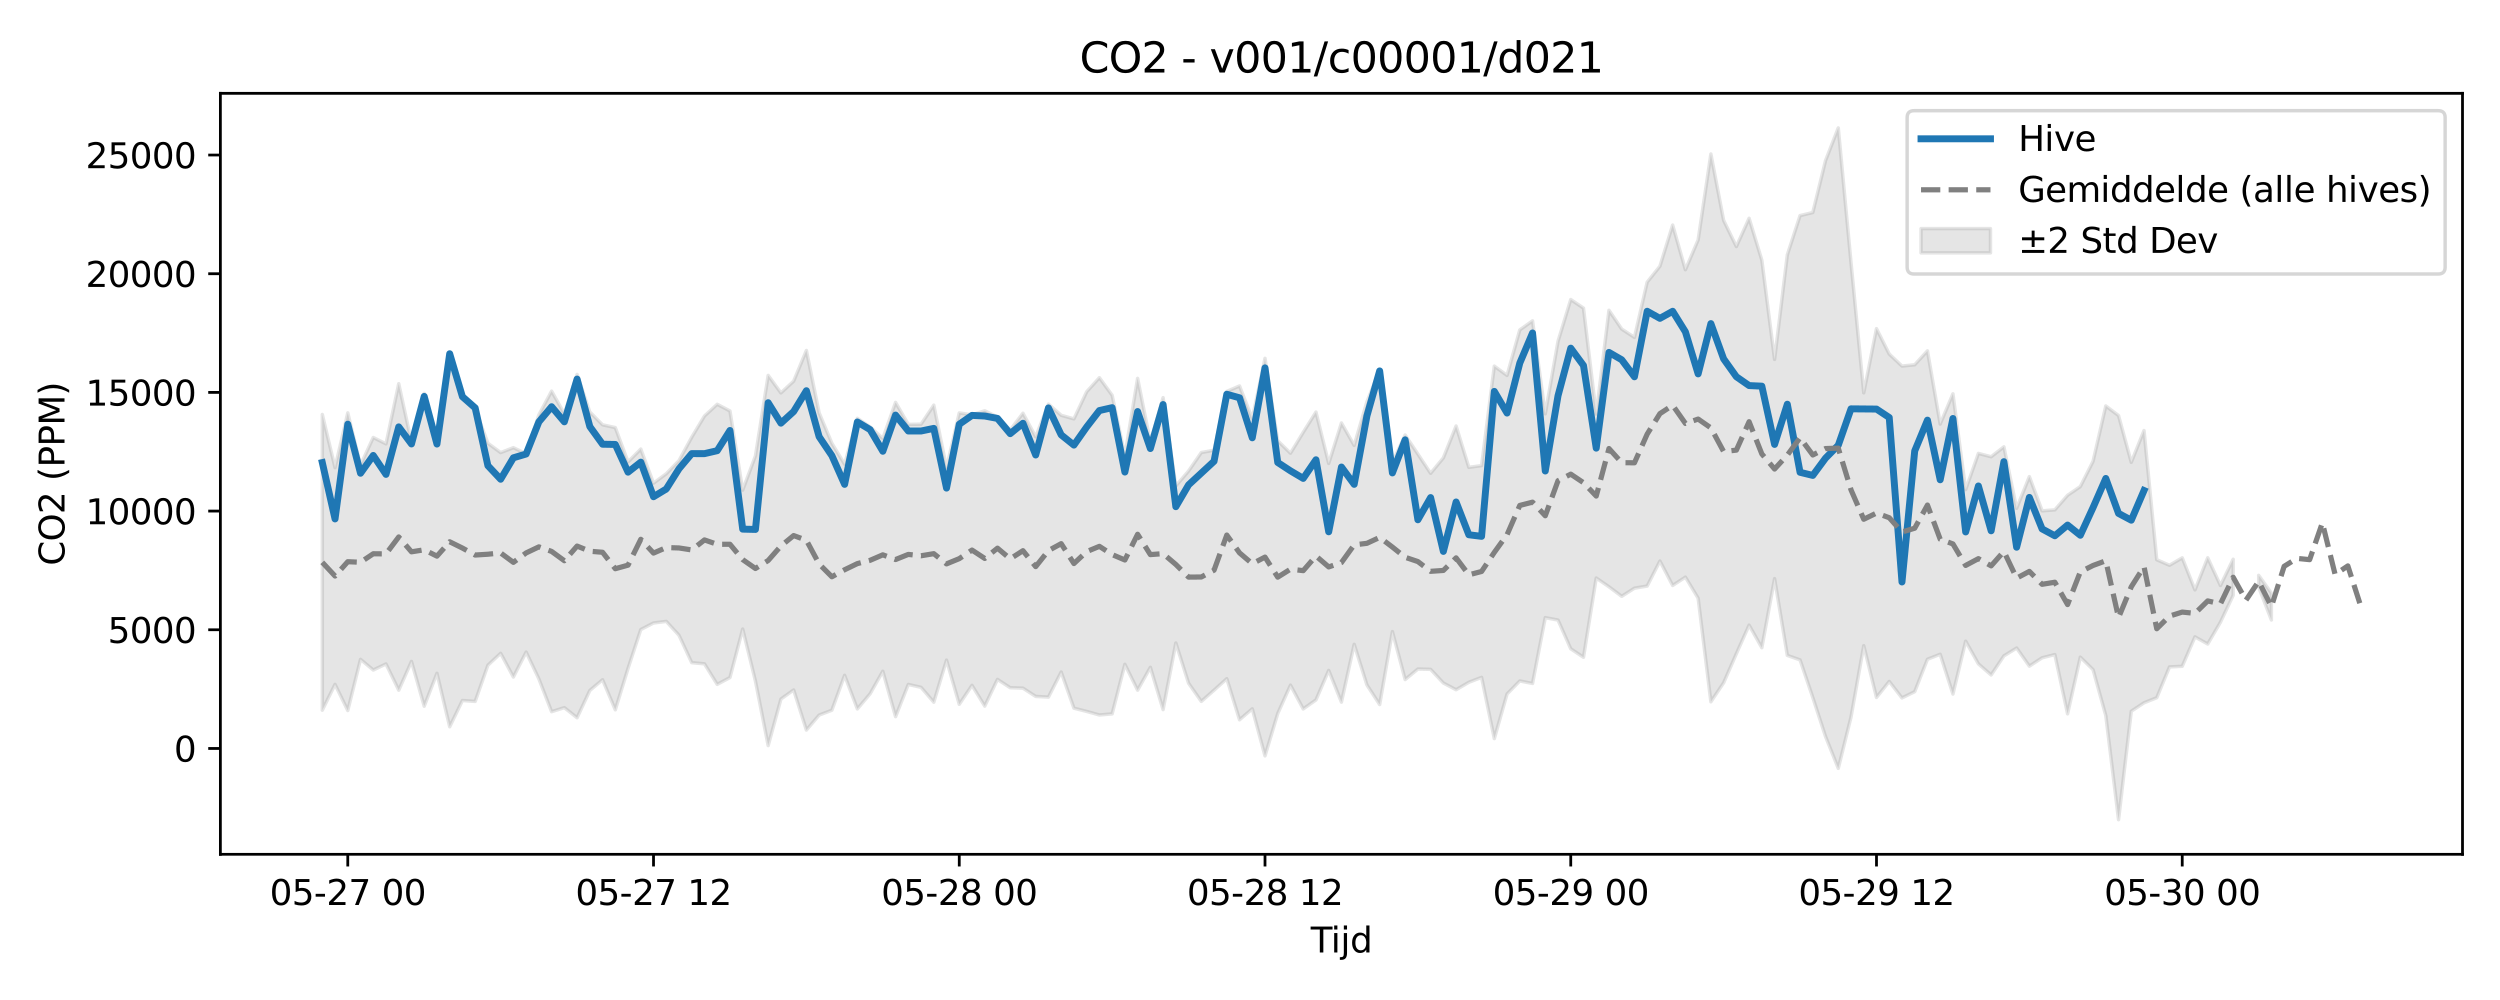 <?xml version="1.0" encoding="utf-8" standalone="no"?>
<!DOCTYPE svg PUBLIC "-//W3C//DTD SVG 1.1//EN"
  "http://www.w3.org/Graphics/SVG/1.1/DTD/svg11.dtd">
<svg xmlns:xlink="http://www.w3.org/1999/xlink" width="720pt" height="288pt" viewBox="0 0 720 288" xmlns="http://www.w3.org/2000/svg" version="1.1">
 <defs>
  <style type="text/css">*{stroke-linejoin: round; stroke-linecap: butt}</style>
 </defs>
 <g id="figure_1">
  <g id="patch_1">
   <path d="M 0 288 
L 720 288 
L 720 0 
L 0 0 
z
" style="fill: #ffffff"/>
  </g>
  <g id="axes_1">
   <g id="patch_2">
    <path d="M 63.47 246.04 
L 709.2 246.04 
L 709.2 26.88 
L 63.47 26.88 
z
" style="fill: #ffffff"/>
   </g>
   <g id="FillBetweenPolyCollection_1">
    <path d="M 92.821 119.369 
L 92.821 204.536 
L 96.49 197.105 
L 100.159 204.637 
L 103.828 189.887 
L 107.497 192.97 
L 111.166 191.214 
L 114.835 198.779 
L 118.504 190.498 
L 122.173 203.386 
L 125.842 193.907 
L 129.511 209.307 
L 133.179 201.746 
L 136.848 202.009 
L 140.517 191.578 
L 144.186 188.15 
L 147.855 194.985 
L 151.524 187.802 
L 155.193 195.511 
L 158.862 204.971 
L 162.531 203.802 
L 166.2 206.711 
L 169.869 198.854 
L 173.538 195.768 
L 177.207 204.431 
L 180.875 192.5 
L 184.544 181.314 
L 188.213 179.422 
L 191.882 178.961 
L 195.551 182.964 
L 199.22 190.853 
L 202.889 191.184 
L 206.558 197.104 
L 210.227 195.13 
L 213.896 181.172 
L 217.565 196.143 
L 221.234 214.732 
L 224.903 201.335 
L 228.571 198.708 
L 232.24 210.256 
L 235.909 205.944 
L 239.578 204.549 
L 243.247 194.485 
L 246.916 204.169 
L 250.585 199.821 
L 254.254 193.316 
L 257.923 206.397 
L 261.592 197.123 
L 265.261 197.955 
L 268.93 202.233 
L 272.598 190.11 
L 276.267 202.848 
L 279.936 197.376 
L 283.605 203.357 
L 287.274 195.663 
L 290.943 198.068 
L 294.612 198.191 
L 298.281 200.572 
L 301.95 200.768 
L 305.619 193.544 
L 309.288 203.952 
L 312.957 204.893 
L 316.626 205.915 
L 320.294 205.599 
L 323.963 191.323 
L 327.632 198.771 
L 331.301 192.189 
L 334.97 204.373 
L 338.639 185.178 
L 342.308 196.766 
L 345.977 202.01 
L 349.646 198.775 
L 353.315 195.465 
L 356.984 207.299 
L 360.653 204.136 
L 364.321 217.694 
L 367.99 205.498 
L 371.659 197.315 
L 375.328 204.179 
L 378.997 201.575 
L 382.666 193.069 
L 386.335 202.217 
L 390.004 185.568 
L 393.673 197.26 
L 397.342 202.92 
L 401.011 181.896 
L 404.68 195.712 
L 408.349 192.685 
L 412.017 192.77 
L 415.686 196.714 
L 419.355 198.644 
L 423.024 196.503 
L 426.693 195.077 
L 430.362 212.726 
L 434.031 199.866 
L 437.7 196.117 
L 441.369 196.836 
L 445.038 177.882 
L 448.707 178.579 
L 452.376 186.851 
L 456.044 189.3 
L 459.713 166.467 
L 463.382 168.996 
L 467.051 171.743 
L 470.72 169.399 
L 474.389 168.789 
L 478.058 161.575 
L 481.727 168.619 
L 485.396 166.213 
L 489.065 172.282 
L 492.734 202.117 
L 496.403 196.655 
L 500.072 188.268 
L 503.74 180.041 
L 507.409 186.543 
L 511.078 166.649 
L 514.747 188.759 
L 518.416 190.048 
L 522.085 200.87 
L 525.754 212.115 
L 529.423 221.289 
L 533.092 206.514 
L 536.761 185.947 
L 540.43 200.867 
L 544.099 196.253 
L 547.768 201.011 
L 551.436 199.198 
L 555.105 189.866 
L 558.774 188.436 
L 562.443 199.889 
L 566.112 184.664 
L 569.781 191.198 
L 573.45 194.392 
L 577.119 188.906 
L 580.788 186.629 
L 584.457 191.851 
L 588.126 189.444 
L 591.795 188.523 
L 595.463 205.588 
L 599.132 189.258 
L 602.801 192.86 
L 606.47 206.084 
L 610.139 236.078 
L 613.808 204.837 
L 617.477 202.408 
L 621.146 200.947 
L 624.815 192.072 
L 628.484 191.897 
L 632.153 183.415 
L 635.822 185.476 
L 639.491 179.191 
L 643.159 171.451 
L 643.159 161.061 
L 643.159 161.061 
L 639.491 168.62 
L 635.822 160.649 
L 632.153 169.892 
L 628.484 160.656 
L 624.815 162.798 
L 621.146 161.206 
L 617.477 123.993 
L 613.808 133.147 
L 610.139 119.679 
L 606.47 116.914 
L 602.801 132.85 
L 599.132 140.13 
L 595.463 142.641 
L 591.795 146.839 
L 588.126 147.114 
L 584.457 137.272 
L 580.788 146.397 
L 577.119 128.691 
L 573.45 131.545 
L 569.781 130.582 
L 566.112 141.022 
L 562.443 113.42 
L 558.774 122.13 
L 555.105 101.042 
L 551.436 105.054 
L 547.768 105.428 
L 544.099 101.957 
L 540.43 94.655 
L 536.761 113.142 
L 533.092 75.651 
L 529.423 36.842 
L 525.754 46.255 
L 522.085 61.202 
L 518.416 62.095 
L 514.747 73.396 
L 511.078 103.517 
L 507.409 74.932 
L 503.74 62.866 
L 500.072 71.007 
L 496.403 63.448 
L 492.734 44.35 
L 489.065 69.102 
L 485.396 77.683 
L 481.727 64.814 
L 478.058 76.676 
L 474.389 81.253 
L 470.72 97.172 
L 467.051 94.764 
L 463.382 89.36 
L 459.713 119.259 
L 456.044 88.735 
L 452.376 86.263 
L 448.707 98.304 
L 445.038 119.189 
L 441.369 92.404 
L 437.7 95.012 
L 434.031 108.117 
L 430.362 105.445 
L 426.693 134.093 
L 423.024 134.594 
L 419.355 122.691 
L 415.686 131.866 
L 412.017 136.31 
L 408.349 130.774 
L 404.68 125.278 
L 401.011 133.214 
L 397.342 106.626 
L 393.673 115.699 
L 390.004 128.28 
L 386.335 121.81 
L 382.666 133.48 
L 378.997 118.675 
L 375.328 124.514 
L 371.659 130.525 
L 367.99 126.945 
L 364.321 103.196 
L 360.653 120.568 
L 356.984 111.154 
L 353.315 112.724 
L 349.646 129.654 
L 345.977 130.332 
L 342.308 135.65 
L 338.639 139.957 
L 334.97 114.528 
L 331.301 127.26 
L 327.632 108.969 
L 323.963 131.23 
L 320.294 113.834 
L 316.626 108.78 
L 312.957 112.84 
L 309.288 120.641 
L 305.619 119.602 
L 301.95 116.378 
L 298.281 125.795 
L 294.612 119.006 
L 290.943 123.831 
L 287.274 120.085 
L 283.605 118.305 
L 279.936 119.462 
L 276.267 118.928 
L 272.598 134.684 
L 268.93 116.679 
L 265.261 122.164 
L 261.592 122.215 
L 257.923 115.893 
L 254.254 126.262 
L 250.585 122.931 
L 246.916 120.468 
L 243.247 133.695 
L 239.578 127.665 
L 235.909 118.903 
L 232.24 100.935 
L 228.571 109.775 
L 224.903 113.154 
L 221.234 108.115 
L 217.565 131.309 
L 213.896 141.153 
L 210.227 118.359 
L 206.558 116.433 
L 202.889 119.814 
L 199.22 125.915 
L 195.551 132.661 
L 191.882 136.431 
L 188.213 139.151 
L 184.544 129.328 
L 180.875 133.031 
L 177.207 123.146 
L 173.538 122.341 
L 169.869 118.663 
L 166.2 107.828 
L 162.531 119.175 
L 158.862 112.645 
L 155.193 119.48 
L 151.524 130.679 
L 147.855 128.933 
L 144.186 130.345 
L 140.517 127.657 
L 136.848 117.691 
L 133.179 113.941 
L 129.511 102.753 
L 125.842 126.426 
L 122.173 113.292 
L 118.504 127.346 
L 114.835 110.503 
L 111.166 127.832 
L 107.497 125.995 
L 103.828 133.979 
L 100.159 118.904 
L 96.49 134.683 
L 92.821 119.369 
z
" clip-path="url(#pb31a26b7e5)" style="fill: #808080; fill-opacity: 0.2; stroke: #808080; stroke-opacity: 0.2"/>
    <path d="M 650.497 165.697 
L 650.497 169.132 
L 654.166 178.555 
L 654.166 170.833 
L 654.166 170.833 
L 650.497 165.697 
z
" clip-path="url(#pb31a26b7e5)" style="fill: #808080; fill-opacity: 0.2; stroke: #808080; stroke-opacity: 0.2"/>
   </g>
   <g id="matplotlib.axis_1">
    <g id="xtick_1">
     <g id="line2d_1">
      <defs>
       <path id="m2feabaaa2e" d="M 0 0 
L 0 3.5 
" style="stroke: #000000; stroke-width: 0.8"/>
      </defs>
      <g>
       <use xlink:href="#m2feabaaa2e" x="100.159" y="246.04" style="stroke: #000000; stroke-width: 0.8"/>
      </g>
     </g>
     <g id="text_1">
      <!-- 05-27 00 -->
      <g transform="translate(77.679 260.638) scale(0.1 -0.1)">
       <defs>
        <path id="DejaVuSans-30" d="M 2034 4250 
Q 1547 4250 1301 3770 
Q 1056 3291 1056 2328 
Q 1056 1369 1301 889 
Q 1547 409 2034 409 
Q 2525 409 2770 889 
Q 3016 1369 3016 2328 
Q 3016 3291 2770 3770 
Q 2525 4250 2034 4250 
z
M 2034 4750 
Q 2819 4750 3233 4129 
Q 3647 3509 3647 2328 
Q 3647 1150 3233 529 
Q 2819 -91 2034 -91 
Q 1250 -91 836 529 
Q 422 1150 422 2328 
Q 422 3509 836 4129 
Q 1250 4750 2034 4750 
z
" transform="scale(0.016)"/>
        <path id="DejaVuSans-35" d="M 691 4666 
L 3169 4666 
L 3169 4134 
L 1269 4134 
L 1269 2991 
Q 1406 3038 1543 3061 
Q 1681 3084 1819 3084 
Q 2600 3084 3056 2656 
Q 3513 2228 3513 1497 
Q 3513 744 3044 326 
Q 2575 -91 1722 -91 
Q 1428 -91 1123 -41 
Q 819 9 494 109 
L 494 744 
Q 775 591 1075 516 
Q 1375 441 1709 441 
Q 2250 441 2565 725 
Q 2881 1009 2881 1497 
Q 2881 1984 2565 2268 
Q 2250 2553 1709 2553 
Q 1456 2553 1204 2497 
Q 953 2441 691 2322 
L 691 4666 
z
" transform="scale(0.016)"/>
        <path id="DejaVuSans-2d" d="M 313 2009 
L 1997 2009 
L 1997 1497 
L 313 1497 
L 313 2009 
z
" transform="scale(0.016)"/>
        <path id="DejaVuSans-32" d="M 1228 531 
L 3431 531 
L 3431 0 
L 469 0 
L 469 531 
Q 828 903 1448 1529 
Q 2069 2156 2228 2338 
Q 2531 2678 2651 2914 
Q 2772 3150 2772 3378 
Q 2772 3750 2511 3984 
Q 2250 4219 1831 4219 
Q 1534 4219 1204 4116 
Q 875 4013 500 3803 
L 500 4441 
Q 881 4594 1212 4672 
Q 1544 4750 1819 4750 
Q 2544 4750 2975 4387 
Q 3406 4025 3406 3419 
Q 3406 3131 3298 2873 
Q 3191 2616 2906 2266 
Q 2828 2175 2409 1742 
Q 1991 1309 1228 531 
z
" transform="scale(0.016)"/>
        <path id="DejaVuSans-37" d="M 525 4666 
L 3525 4666 
L 3525 4397 
L 1831 0 
L 1172 0 
L 2766 4134 
L 525 4134 
L 525 4666 
z
" transform="scale(0.016)"/>
        <path id="DejaVuSans-20" transform="scale(0.016)"/>
       </defs>
       <use xlink:href="#DejaVuSans-30"/>
       <use xlink:href="#DejaVuSans-35" transform="translate(63.623 0)"/>
       <use xlink:href="#DejaVuSans-2d" transform="translate(127.246 0)"/>
       <use xlink:href="#DejaVuSans-32" transform="translate(163.33 0)"/>
       <use xlink:href="#DejaVuSans-37" transform="translate(226.953 0)"/>
       <use xlink:href="#DejaVuSans-20" transform="translate(290.576 0)"/>
       <use xlink:href="#DejaVuSans-30" transform="translate(322.363 0)"/>
       <use xlink:href="#DejaVuSans-30" transform="translate(385.986 0)"/>
      </g>
     </g>
    </g>
    <g id="xtick_2">
     <g id="line2d_2">
      <g>
       <use xlink:href="#m2feabaaa2e" x="188.213" y="246.04" style="stroke: #000000; stroke-width: 0.8"/>
      </g>
     </g>
     <g id="text_2">
      <!-- 05-27 12 -->
      <g transform="translate(165.733 260.638) scale(0.1 -0.1)">
       <defs>
        <path id="DejaVuSans-31" d="M 794 531 
L 1825 531 
L 1825 4091 
L 703 3866 
L 703 4441 
L 1819 4666 
L 2450 4666 
L 2450 531 
L 3481 531 
L 3481 0 
L 794 0 
L 794 531 
z
" transform="scale(0.016)"/>
       </defs>
       <use xlink:href="#DejaVuSans-30"/>
       <use xlink:href="#DejaVuSans-35" transform="translate(63.623 0)"/>
       <use xlink:href="#DejaVuSans-2d" transform="translate(127.246 0)"/>
       <use xlink:href="#DejaVuSans-32" transform="translate(163.33 0)"/>
       <use xlink:href="#DejaVuSans-37" transform="translate(226.953 0)"/>
       <use xlink:href="#DejaVuSans-20" transform="translate(290.576 0)"/>
       <use xlink:href="#DejaVuSans-31" transform="translate(322.363 0)"/>
       <use xlink:href="#DejaVuSans-32" transform="translate(385.986 0)"/>
      </g>
     </g>
    </g>
    <g id="xtick_3">
     <g id="line2d_3">
      <g>
       <use xlink:href="#m2feabaaa2e" x="276.267" y="246.04" style="stroke: #000000; stroke-width: 0.8"/>
      </g>
     </g>
     <g id="text_3">
      <!-- 05-28 00 -->
      <g transform="translate(253.787 260.638) scale(0.1 -0.1)">
       <defs>
        <path id="DejaVuSans-38" d="M 2034 2216 
Q 1584 2216 1326 1975 
Q 1069 1734 1069 1313 
Q 1069 891 1326 650 
Q 1584 409 2034 409 
Q 2484 409 2743 651 
Q 3003 894 3003 1313 
Q 3003 1734 2745 1975 
Q 2488 2216 2034 2216 
z
M 1403 2484 
Q 997 2584 770 2862 
Q 544 3141 544 3541 
Q 544 4100 942 4425 
Q 1341 4750 2034 4750 
Q 2731 4750 3128 4425 
Q 3525 4100 3525 3541 
Q 3525 3141 3298 2862 
Q 3072 2584 2669 2484 
Q 3125 2378 3379 2068 
Q 3634 1759 3634 1313 
Q 3634 634 3220 271 
Q 2806 -91 2034 -91 
Q 1263 -91 848 271 
Q 434 634 434 1313 
Q 434 1759 690 2068 
Q 947 2378 1403 2484 
z
M 1172 3481 
Q 1172 3119 1398 2916 
Q 1625 2713 2034 2713 
Q 2441 2713 2670 2916 
Q 2900 3119 2900 3481 
Q 2900 3844 2670 4047 
Q 2441 4250 2034 4250 
Q 1625 4250 1398 4047 
Q 1172 3844 1172 3481 
z
" transform="scale(0.016)"/>
       </defs>
       <use xlink:href="#DejaVuSans-30"/>
       <use xlink:href="#DejaVuSans-35" transform="translate(63.623 0)"/>
       <use xlink:href="#DejaVuSans-2d" transform="translate(127.246 0)"/>
       <use xlink:href="#DejaVuSans-32" transform="translate(163.33 0)"/>
       <use xlink:href="#DejaVuSans-38" transform="translate(226.953 0)"/>
       <use xlink:href="#DejaVuSans-20" transform="translate(290.576 0)"/>
       <use xlink:href="#DejaVuSans-30" transform="translate(322.363 0)"/>
       <use xlink:href="#DejaVuSans-30" transform="translate(385.986 0)"/>
      </g>
     </g>
    </g>
    <g id="xtick_4">
     <g id="line2d_4">
      <g>
       <use xlink:href="#m2feabaaa2e" x="364.321" y="246.04" style="stroke: #000000; stroke-width: 0.8"/>
      </g>
     </g>
     <g id="text_4">
      <!-- 05-28 12 -->
      <g transform="translate(341.841 260.638) scale(0.1 -0.1)">
       <use xlink:href="#DejaVuSans-30"/>
       <use xlink:href="#DejaVuSans-35" transform="translate(63.623 0)"/>
       <use xlink:href="#DejaVuSans-2d" transform="translate(127.246 0)"/>
       <use xlink:href="#DejaVuSans-32" transform="translate(163.33 0)"/>
       <use xlink:href="#DejaVuSans-38" transform="translate(226.953 0)"/>
       <use xlink:href="#DejaVuSans-20" transform="translate(290.576 0)"/>
       <use xlink:href="#DejaVuSans-31" transform="translate(322.363 0)"/>
       <use xlink:href="#DejaVuSans-32" transform="translate(385.986 0)"/>
      </g>
     </g>
    </g>
    <g id="xtick_5">
     <g id="line2d_5">
      <g>
       <use xlink:href="#m2feabaaa2e" x="452.376" y="246.04" style="stroke: #000000; stroke-width: 0.8"/>
      </g>
     </g>
     <g id="text_5">
      <!-- 05-29 00 -->
      <g transform="translate(429.895 260.638) scale(0.1 -0.1)">
       <defs>
        <path id="DejaVuSans-39" d="M 703 97 
L 703 672 
Q 941 559 1184 500 
Q 1428 441 1663 441 
Q 2288 441 2617 861 
Q 2947 1281 2994 2138 
Q 2813 1869 2534 1725 
Q 2256 1581 1919 1581 
Q 1219 1581 811 2004 
Q 403 2428 403 3163 
Q 403 3881 828 4315 
Q 1253 4750 1959 4750 
Q 2769 4750 3195 4129 
Q 3622 3509 3622 2328 
Q 3622 1225 3098 567 
Q 2575 -91 1691 -91 
Q 1453 -91 1209 -44 
Q 966 3 703 97 
z
M 1959 2075 
Q 2384 2075 2632 2365 
Q 2881 2656 2881 3163 
Q 2881 3666 2632 3958 
Q 2384 4250 1959 4250 
Q 1534 4250 1286 3958 
Q 1038 3666 1038 3163 
Q 1038 2656 1286 2365 
Q 1534 2075 1959 2075 
z
" transform="scale(0.016)"/>
       </defs>
       <use xlink:href="#DejaVuSans-30"/>
       <use xlink:href="#DejaVuSans-35" transform="translate(63.623 0)"/>
       <use xlink:href="#DejaVuSans-2d" transform="translate(127.246 0)"/>
       <use xlink:href="#DejaVuSans-32" transform="translate(163.33 0)"/>
       <use xlink:href="#DejaVuSans-39" transform="translate(226.953 0)"/>
       <use xlink:href="#DejaVuSans-20" transform="translate(290.576 0)"/>
       <use xlink:href="#DejaVuSans-30" transform="translate(322.363 0)"/>
       <use xlink:href="#DejaVuSans-30" transform="translate(385.986 0)"/>
      </g>
     </g>
    </g>
    <g id="xtick_6">
     <g id="line2d_6">
      <g>
       <use xlink:href="#m2feabaaa2e" x="540.43" y="246.04" style="stroke: #000000; stroke-width: 0.8"/>
      </g>
     </g>
     <g id="text_6">
      <!-- 05-29 12 -->
      <g transform="translate(517.949 260.638) scale(0.1 -0.1)">
       <use xlink:href="#DejaVuSans-30"/>
       <use xlink:href="#DejaVuSans-35" transform="translate(63.623 0)"/>
       <use xlink:href="#DejaVuSans-2d" transform="translate(127.246 0)"/>
       <use xlink:href="#DejaVuSans-32" transform="translate(163.33 0)"/>
       <use xlink:href="#DejaVuSans-39" transform="translate(226.953 0)"/>
       <use xlink:href="#DejaVuSans-20" transform="translate(290.576 0)"/>
       <use xlink:href="#DejaVuSans-31" transform="translate(322.363 0)"/>
       <use xlink:href="#DejaVuSans-32" transform="translate(385.986 0)"/>
      </g>
     </g>
    </g>
    <g id="xtick_7">
     <g id="line2d_7">
      <g>
       <use xlink:href="#m2feabaaa2e" x="628.484" y="246.04" style="stroke: #000000; stroke-width: 0.8"/>
      </g>
     </g>
     <g id="text_7">
      <!-- 05-30 00 -->
      <g transform="translate(606.003 260.638) scale(0.1 -0.1)">
       <defs>
        <path id="DejaVuSans-33" d="M 2597 2516 
Q 3050 2419 3304 2112 
Q 3559 1806 3559 1356 
Q 3559 666 3084 287 
Q 2609 -91 1734 -91 
Q 1441 -91 1130 -33 
Q 819 25 488 141 
L 488 750 
Q 750 597 1062 519 
Q 1375 441 1716 441 
Q 2309 441 2620 675 
Q 2931 909 2931 1356 
Q 2931 1769 2642 2001 
Q 2353 2234 1838 2234 
L 1294 2234 
L 1294 2753 
L 1863 2753 
Q 2328 2753 2575 2939 
Q 2822 3125 2822 3475 
Q 2822 3834 2567 4026 
Q 2313 4219 1838 4219 
Q 1578 4219 1281 4162 
Q 984 4106 628 3988 
L 628 4550 
Q 988 4650 1302 4700 
Q 1616 4750 1894 4750 
Q 2613 4750 3031 4423 
Q 3450 4097 3450 3541 
Q 3450 3153 3228 2886 
Q 3006 2619 2597 2516 
z
" transform="scale(0.016)"/>
       </defs>
       <use xlink:href="#DejaVuSans-30"/>
       <use xlink:href="#DejaVuSans-35" transform="translate(63.623 0)"/>
       <use xlink:href="#DejaVuSans-2d" transform="translate(127.246 0)"/>
       <use xlink:href="#DejaVuSans-33" transform="translate(163.33 0)"/>
       <use xlink:href="#DejaVuSans-30" transform="translate(226.953 0)"/>
       <use xlink:href="#DejaVuSans-20" transform="translate(290.576 0)"/>
       <use xlink:href="#DejaVuSans-30" transform="translate(322.363 0)"/>
       <use xlink:href="#DejaVuSans-30" transform="translate(385.986 0)"/>
      </g>
     </g>
    </g>
    <g id="text_8">
     <!-- Tijd -->
     <g transform="translate(377.485 274.317) scale(0.1 -0.1)">
      <defs>
       <path id="DejaVuSans-54" d="M -19 4666 
L 3928 4666 
L 3928 4134 
L 2272 4134 
L 2272 0 
L 1638 0 
L 1638 4134 
L -19 4134 
L -19 4666 
z
" transform="scale(0.016)"/>
       <path id="DejaVuSans-69" d="M 603 3500 
L 1178 3500 
L 1178 0 
L 603 0 
L 603 3500 
z
M 603 4863 
L 1178 4863 
L 1178 4134 
L 603 4134 
L 603 4863 
z
" transform="scale(0.016)"/>
       <path id="DejaVuSans-6a" d="M 603 3500 
L 1178 3500 
L 1178 -63 
Q 1178 -731 923 -1031 
Q 669 -1331 103 -1331 
L -116 -1331 
L -116 -844 
L 38 -844 
Q 366 -844 484 -692 
Q 603 -541 603 -63 
L 603 3500 
z
M 603 4863 
L 1178 4863 
L 1178 4134 
L 603 4134 
L 603 4863 
z
" transform="scale(0.016)"/>
       <path id="DejaVuSans-64" d="M 2906 2969 
L 2906 4863 
L 3481 4863 
L 3481 0 
L 2906 0 
L 2906 525 
Q 2725 213 2448 61 
Q 2172 -91 1784 -91 
Q 1150 -91 751 415 
Q 353 922 353 1747 
Q 353 2572 751 3078 
Q 1150 3584 1784 3584 
Q 2172 3584 2448 3432 
Q 2725 3281 2906 2969 
z
M 947 1747 
Q 947 1113 1208 752 
Q 1469 391 1925 391 
Q 2381 391 2643 752 
Q 2906 1113 2906 1747 
Q 2906 2381 2643 2742 
Q 2381 3103 1925 3103 
Q 1469 3103 1208 2742 
Q 947 2381 947 1747 
z
" transform="scale(0.016)"/>
      </defs>
      <use xlink:href="#DejaVuSans-54"/>
      <use xlink:href="#DejaVuSans-69" transform="translate(57.959 0)"/>
      <use xlink:href="#DejaVuSans-6a" transform="translate(85.742 0)"/>
      <use xlink:href="#DejaVuSans-64" transform="translate(113.525 0)"/>
     </g>
    </g>
   </g>
   <g id="matplotlib.axis_2">
    <g id="ytick_1">
     <g id="line2d_8">
      <defs>
       <path id="m409e52302c" d="M 0 0 
L -3.5 0 
" style="stroke: #000000; stroke-width: 0.8"/>
      </defs>
      <g>
       <use xlink:href="#m409e52302c" x="63.47" y="215.556" style="stroke: #000000; stroke-width: 0.8"/>
      </g>
     </g>
     <g id="text_9">
      <!-- 0 -->
      <g transform="translate(50.108 219.355) scale(0.1 -0.1)">
       <use xlink:href="#DejaVuSans-30"/>
      </g>
     </g>
    </g>
    <g id="ytick_2">
     <g id="line2d_9">
      <g>
       <use xlink:href="#m409e52302c" x="63.47" y="181.375" style="stroke: #000000; stroke-width: 0.8"/>
      </g>
     </g>
     <g id="text_10">
      <!-- 5000 -->
      <g transform="translate(31.02 185.174) scale(0.1 -0.1)">
       <use xlink:href="#DejaVuSans-35"/>
       <use xlink:href="#DejaVuSans-30" transform="translate(63.623 0)"/>
       <use xlink:href="#DejaVuSans-30" transform="translate(127.246 0)"/>
       <use xlink:href="#DejaVuSans-30" transform="translate(190.869 0)"/>
      </g>
     </g>
    </g>
    <g id="ytick_3">
     <g id="line2d_10">
      <g>
       <use xlink:href="#m409e52302c" x="63.47" y="147.194" style="stroke: #000000; stroke-width: 0.8"/>
      </g>
     </g>
     <g id="text_11">
      <!-- 10000 -->
      <g transform="translate(24.657 150.993) scale(0.1 -0.1)">
       <use xlink:href="#DejaVuSans-31"/>
       <use xlink:href="#DejaVuSans-30" transform="translate(63.623 0)"/>
       <use xlink:href="#DejaVuSans-30" transform="translate(127.246 0)"/>
       <use xlink:href="#DejaVuSans-30" transform="translate(190.869 0)"/>
       <use xlink:href="#DejaVuSans-30" transform="translate(254.492 0)"/>
      </g>
     </g>
    </g>
    <g id="ytick_4">
     <g id="line2d_11">
      <g>
       <use xlink:href="#m409e52302c" x="63.47" y="113.013" style="stroke: #000000; stroke-width: 0.8"/>
      </g>
     </g>
     <g id="text_12">
      <!-- 15000 -->
      <g transform="translate(24.657 116.812) scale(0.1 -0.1)">
       <use xlink:href="#DejaVuSans-31"/>
       <use xlink:href="#DejaVuSans-35" transform="translate(63.623 0)"/>
       <use xlink:href="#DejaVuSans-30" transform="translate(127.246 0)"/>
       <use xlink:href="#DejaVuSans-30" transform="translate(190.869 0)"/>
       <use xlink:href="#DejaVuSans-30" transform="translate(254.492 0)"/>
      </g>
     </g>
    </g>
    <g id="ytick_5">
     <g id="line2d_12">
      <g>
       <use xlink:href="#m409e52302c" x="63.47" y="78.832" style="stroke: #000000; stroke-width: 0.8"/>
      </g>
     </g>
     <g id="text_13">
      <!-- 20000 -->
      <g transform="translate(24.657 82.631) scale(0.1 -0.1)">
       <use xlink:href="#DejaVuSans-32"/>
       <use xlink:href="#DejaVuSans-30" transform="translate(63.623 0)"/>
       <use xlink:href="#DejaVuSans-30" transform="translate(127.246 0)"/>
       <use xlink:href="#DejaVuSans-30" transform="translate(190.869 0)"/>
       <use xlink:href="#DejaVuSans-30" transform="translate(254.492 0)"/>
      </g>
     </g>
    </g>
    <g id="ytick_6">
     <g id="line2d_13">
      <g>
       <use xlink:href="#m409e52302c" x="63.47" y="44.651" style="stroke: #000000; stroke-width: 0.8"/>
      </g>
     </g>
     <g id="text_14">
      <!-- 25000 -->
      <g transform="translate(24.657 48.45) scale(0.1 -0.1)">
       <use xlink:href="#DejaVuSans-32"/>
       <use xlink:href="#DejaVuSans-35" transform="translate(63.623 0)"/>
       <use xlink:href="#DejaVuSans-30" transform="translate(127.246 0)"/>
       <use xlink:href="#DejaVuSans-30" transform="translate(190.869 0)"/>
       <use xlink:href="#DejaVuSans-30" transform="translate(254.492 0)"/>
      </g>
     </g>
    </g>
    <g id="text_15">
     <!-- CO2 (PPM) -->
     <g transform="translate(18.578 162.903) rotate(-90) scale(0.1 -0.1)">
      <defs>
       <path id="DejaVuSans-43" d="M 4122 4306 
L 4122 3641 
Q 3803 3938 3442 4084 
Q 3081 4231 2675 4231 
Q 1875 4231 1450 3742 
Q 1025 3253 1025 2328 
Q 1025 1406 1450 917 
Q 1875 428 2675 428 
Q 3081 428 3442 575 
Q 3803 722 4122 1019 
L 4122 359 
Q 3791 134 3420 21 
Q 3050 -91 2638 -91 
Q 1578 -91 968 557 
Q 359 1206 359 2328 
Q 359 3453 968 4101 
Q 1578 4750 2638 4750 
Q 3056 4750 3426 4639 
Q 3797 4528 4122 4306 
z
" transform="scale(0.016)"/>
       <path id="DejaVuSans-4f" d="M 2522 4238 
Q 1834 4238 1429 3725 
Q 1025 3213 1025 2328 
Q 1025 1447 1429 934 
Q 1834 422 2522 422 
Q 3209 422 3611 934 
Q 4013 1447 4013 2328 
Q 4013 3213 3611 3725 
Q 3209 4238 2522 4238 
z
M 2522 4750 
Q 3503 4750 4090 4092 
Q 4678 3434 4678 2328 
Q 4678 1225 4090 567 
Q 3503 -91 2522 -91 
Q 1538 -91 948 565 
Q 359 1222 359 2328 
Q 359 3434 948 4092 
Q 1538 4750 2522 4750 
z
" transform="scale(0.016)"/>
       <path id="DejaVuSans-28" d="M 1984 4856 
Q 1566 4138 1362 3434 
Q 1159 2731 1159 2009 
Q 1159 1288 1364 580 
Q 1569 -128 1984 -844 
L 1484 -844 
Q 1016 -109 783 600 
Q 550 1309 550 2009 
Q 550 2706 781 3412 
Q 1013 4119 1484 4856 
L 1984 4856 
z
" transform="scale(0.016)"/>
       <path id="DejaVuSans-50" d="M 1259 4147 
L 1259 2394 
L 2053 2394 
Q 2494 2394 2734 2622 
Q 2975 2850 2975 3272 
Q 2975 3691 2734 3919 
Q 2494 4147 2053 4147 
L 1259 4147 
z
M 628 4666 
L 2053 4666 
Q 2838 4666 3239 4311 
Q 3641 3956 3641 3272 
Q 3641 2581 3239 2228 
Q 2838 1875 2053 1875 
L 1259 1875 
L 1259 0 
L 628 0 
L 628 4666 
z
" transform="scale(0.016)"/>
       <path id="DejaVuSans-4d" d="M 628 4666 
L 1569 4666 
L 2759 1491 
L 3956 4666 
L 4897 4666 
L 4897 0 
L 4281 0 
L 4281 4097 
L 3078 897 
L 2444 897 
L 1241 4097 
L 1241 0 
L 628 0 
L 628 4666 
z
" transform="scale(0.016)"/>
       <path id="DejaVuSans-29" d="M 513 4856 
L 1013 4856 
Q 1481 4119 1714 3412 
Q 1947 2706 1947 2009 
Q 1947 1309 1714 600 
Q 1481 -109 1013 -844 
L 513 -844 
Q 928 -128 1133 580 
Q 1338 1288 1338 2009 
Q 1338 2731 1133 3434 
Q 928 4138 513 4856 
z
" transform="scale(0.016)"/>
      </defs>
      <use xlink:href="#DejaVuSans-43"/>
      <use xlink:href="#DejaVuSans-4f" transform="translate(69.824 0)"/>
      <use xlink:href="#DejaVuSans-32" transform="translate(148.535 0)"/>
      <use xlink:href="#DejaVuSans-20" transform="translate(212.158 0)"/>
      <use xlink:href="#DejaVuSans-28" transform="translate(243.945 0)"/>
      <use xlink:href="#DejaVuSans-50" transform="translate(282.959 0)"/>
      <use xlink:href="#DejaVuSans-50" transform="translate(343.262 0)"/>
      <use xlink:href="#DejaVuSans-4d" transform="translate(403.564 0)"/>
      <use xlink:href="#DejaVuSans-29" transform="translate(489.844 0)"/>
     </g>
    </g>
   </g>
   <g id="line2d_14">
    <path d="M 92.821 133.224 
L 96.49 149.448 
L 100.159 122.167 
L 103.828 136.295 
L 107.497 131.172 
L 111.166 136.621 
L 114.835 122.944 
L 118.504 127.858 
L 122.173 114.17 
L 125.842 127.886 
L 129.511 101.881 
L 133.179 114.246 
L 136.848 117.477 
L 140.517 134.116 
L 144.186 138.022 
L 147.855 131.847 
L 151.524 130.756 
L 155.193 121.499 
L 158.862 117.137 
L 162.531 121.483 
L 166.2 109.182 
L 169.869 122.857 
L 173.538 127.936 
L 177.207 128.002 
L 180.875 135.983 
L 184.544 133.1 
L 188.213 143.06 
L 191.882 140.833 
L 195.551 135.007 
L 199.22 130.643 
L 202.889 130.648 
L 206.558 129.798 
L 210.227 123.978 
L 213.896 152.39 
L 217.565 152.478 
L 221.234 115.98 
L 224.903 121.87 
L 228.571 118.527 
L 232.24 112.527 
L 235.909 125.772 
L 239.578 131.22 
L 243.247 139.496 
L 246.916 121.528 
L 250.585 123.73 
L 254.254 129.964 
L 257.923 119.544 
L 261.592 124.129 
L 265.261 124.132 
L 268.93 123.372 
L 272.598 140.57 
L 276.267 122.187 
L 279.936 119.633 
L 283.605 119.815 
L 287.274 120.503 
L 290.943 124.894 
L 294.612 121.9 
L 298.281 131.038 
L 301.95 117.487 
L 305.619 125.243 
L 309.288 128.189 
L 312.957 122.973 
L 316.626 118.24 
L 320.294 117.405 
L 323.963 135.948 
L 327.632 118.525 
L 331.301 129.181 
L 334.97 116.51 
L 338.639 145.925 
L 342.308 139.645 
L 349.646 132.849 
L 353.315 113.542 
L 356.984 114.568 
L 360.653 126.086 
L 364.321 105.948 
L 367.99 133.196 
L 371.659 135.602 
L 375.328 137.78 
L 378.997 132.416 
L 382.666 153.155 
L 386.335 134.508 
L 390.004 139.49 
L 393.673 119.772 
L 397.342 106.828 
L 401.011 136.198 
L 404.68 126.676 
L 408.349 149.696 
L 412.017 143.302 
L 415.686 158.806 
L 419.355 144.573 
L 423.024 154.012 
L 426.693 154.468 
L 430.362 112.723 
L 434.031 118.96 
L 437.7 104.563 
L 441.369 95.897 
L 445.038 135.645 
L 448.707 113.986 
L 452.376 100.272 
L 456.044 105.256 
L 459.713 129.064 
L 463.382 101.489 
L 467.051 103.613 
L 470.72 108.515 
L 474.389 89.644 
L 478.058 91.686 
L 481.727 89.649 
L 485.396 95.571 
L 489.065 107.678 
L 492.734 93.199 
L 496.403 103.353 
L 500.072 108.496 
L 503.74 111.046 
L 507.409 111.213 
L 511.078 127.991 
L 514.747 116.415 
L 518.416 136.024 
L 522.085 136.919 
L 525.754 131.949 
L 529.423 128.234 
L 533.092 117.744 
L 540.43 117.812 
L 544.099 120.242 
L 547.768 167.607 
L 551.436 129.868 
L 555.105 121.004 
L 558.774 138.175 
L 562.443 120.526 
L 566.112 153.198 
L 569.781 139.961 
L 573.45 152.868 
L 577.119 132.964 
L 580.788 157.601 
L 584.457 143.256 
L 588.126 152.33 
L 591.795 154.304 
L 595.463 151.221 
L 599.132 154.156 
L 602.801 146.169 
L 606.47 137.796 
L 610.139 147.864 
L 613.808 149.815 
L 617.477 141.267 
L 617.477 141.267 
" clip-path="url(#pb31a26b7e5)" style="fill: none; stroke: #1f77b4; stroke-width: 2; stroke-linecap: square"/>
   </g>
   <g id="line2d_15">
    <path d="M 92.821 161.953 
L 96.49 165.894 
L 100.159 161.77 
L 103.828 161.933 
L 107.497 159.482 
L 111.166 159.523 
L 114.835 154.641 
L 118.504 158.922 
L 122.173 158.339 
L 125.842 160.167 
L 129.511 156.03 
L 133.179 157.843 
L 136.848 159.85 
L 140.517 159.617 
L 144.186 159.248 
L 147.855 161.959 
L 151.524 159.24 
L 155.193 157.496 
L 158.862 158.808 
L 162.531 161.489 
L 166.2 157.269 
L 169.869 158.758 
L 173.538 159.054 
L 177.207 163.789 
L 180.875 162.766 
L 184.544 155.321 
L 188.213 159.287 
L 191.882 157.696 
L 195.551 157.813 
L 199.22 158.384 
L 202.889 155.499 
L 206.558 156.768 
L 210.227 156.745 
L 213.896 161.162 
L 217.565 163.726 
L 221.234 161.424 
L 224.903 157.245 
L 228.571 154.242 
L 232.24 155.596 
L 235.909 162.423 
L 239.578 166.107 
L 243.247 164.09 
L 246.916 162.318 
L 250.585 161.376 
L 254.254 159.789 
L 257.923 161.145 
L 261.592 159.669 
L 265.261 160.06 
L 268.93 159.456 
L 272.598 162.397 
L 276.267 160.888 
L 279.936 158.419 
L 283.605 160.831 
L 287.274 157.874 
L 290.943 160.95 
L 294.612 158.598 
L 298.281 163.183 
L 301.95 158.573 
L 305.619 156.573 
L 309.288 162.297 
L 312.957 158.867 
L 316.626 157.347 
L 320.294 159.717 
L 323.963 161.277 
L 327.632 153.87 
L 331.301 159.725 
L 334.97 159.451 
L 338.639 162.568 
L 342.308 166.208 
L 345.977 166.171 
L 349.646 164.214 
L 353.315 154.095 
L 356.984 159.226 
L 360.653 162.352 
L 364.321 160.445 
L 367.99 166.221 
L 371.659 163.92 
L 375.328 164.347 
L 378.997 160.125 
L 382.666 163.275 
L 386.335 162.013 
L 390.004 156.924 
L 393.673 156.479 
L 397.342 154.773 
L 401.011 157.555 
L 404.68 160.495 
L 408.349 161.73 
L 412.017 164.54 
L 415.686 164.29 
L 419.355 160.668 
L 423.024 165.548 
L 426.693 164.585 
L 430.362 159.086 
L 434.031 153.991 
L 437.7 145.565 
L 441.369 144.62 
L 445.038 148.536 
L 448.707 138.442 
L 452.376 136.557 
L 456.044 139.017 
L 459.713 142.863 
L 463.382 129.178 
L 467.051 133.253 
L 470.72 133.285 
L 474.389 125.021 
L 478.058 119.125 
L 481.727 116.717 
L 485.396 121.948 
L 489.065 120.692 
L 492.734 123.233 
L 496.403 130.051 
L 500.072 129.637 
L 503.74 121.453 
L 507.409 130.737 
L 511.078 135.083 
L 514.747 131.077 
L 518.416 126.072 
L 522.085 131.036 
L 525.754 129.185 
L 529.423 129.065 
L 533.092 141.083 
L 536.761 149.545 
L 540.43 147.761 
L 544.099 149.105 
L 547.768 153.22 
L 551.436 152.126 
L 555.105 145.454 
L 558.774 155.283 
L 562.443 156.654 
L 566.112 162.843 
L 569.781 160.89 
L 573.45 162.968 
L 577.119 158.799 
L 580.788 166.513 
L 584.457 164.561 
L 588.126 168.279 
L 591.795 167.681 
L 595.463 174.115 
L 599.132 164.694 
L 602.801 162.855 
L 606.47 161.499 
L 610.139 177.878 
L 613.808 168.992 
L 617.477 163.201 
L 621.146 181.077 
L 624.815 177.435 
L 628.484 176.276 
L 632.153 176.654 
L 635.822 173.062 
L 639.491 173.905 
L 643.159 166.256 
L 646.828 172.873 
L 650.497 167.414 
L 654.166 174.694 
L 657.835 163.102 
L 661.504 160.809 
L 665.173 161.181 
L 668.842 150.567 
L 672.511 165.442 
L 676.18 162.981 
L 679.849 174.423 
L 679.849 174.423 
" clip-path="url(#pb31a26b7e5)" style="fill: none; stroke-dasharray: 5.55,2.4; stroke-dashoffset: 0; stroke: #808080; stroke-width: 1.5"/>
   </g>
   <g id="patch_3">
    <path d="M 63.47 246.04 
L 63.47 26.88 
" style="fill: none; stroke: #000000; stroke-width: 0.8; stroke-linejoin: miter; stroke-linecap: square"/>
   </g>
   <g id="patch_4">
    <path d="M 709.2 246.04 
L 709.2 26.88 
" style="fill: none; stroke: #000000; stroke-width: 0.8; stroke-linejoin: miter; stroke-linecap: square"/>
   </g>
   <g id="patch_5">
    <path d="M 63.47 246.04 
L 709.2 246.04 
" style="fill: none; stroke: #000000; stroke-width: 0.8; stroke-linejoin: miter; stroke-linecap: square"/>
   </g>
   <g id="patch_6">
    <path d="M 63.47 26.88 
L 709.2 26.88 
" style="fill: none; stroke: #000000; stroke-width: 0.8; stroke-linejoin: miter; stroke-linecap: square"/>
   </g>
   <g id="text_16">
    <!-- CO2 - v001/c00001/d021 -->
    <g transform="translate(310.932 20.88) scale(0.12 -0.12)">
     <defs>
      <path id="DejaVuSans-76" d="M 191 3500 
L 800 3500 
L 1894 563 
L 2988 3500 
L 3597 3500 
L 2284 0 
L 1503 0 
L 191 3500 
z
" transform="scale(0.016)"/>
      <path id="DejaVuSans-2f" d="M 1625 4666 
L 2156 4666 
L 531 -594 
L 0 -594 
L 1625 4666 
z
" transform="scale(0.016)"/>
      <path id="DejaVuSans-63" d="M 3122 3366 
L 3122 2828 
Q 2878 2963 2633 3030 
Q 2388 3097 2138 3097 
Q 1578 3097 1268 2742 
Q 959 2388 959 1747 
Q 959 1106 1268 751 
Q 1578 397 2138 397 
Q 2388 397 2633 464 
Q 2878 531 3122 666 
L 3122 134 
Q 2881 22 2623 -34 
Q 2366 -91 2075 -91 
Q 1284 -91 818 406 
Q 353 903 353 1747 
Q 353 2603 823 3093 
Q 1294 3584 2113 3584 
Q 2378 3584 2631 3529 
Q 2884 3475 3122 3366 
z
" transform="scale(0.016)"/>
     </defs>
     <use xlink:href="#DejaVuSans-43"/>
     <use xlink:href="#DejaVuSans-4f" transform="translate(69.824 0)"/>
     <use xlink:href="#DejaVuSans-32" transform="translate(148.535 0)"/>
     <use xlink:href="#DejaVuSans-20" transform="translate(212.158 0)"/>
     <use xlink:href="#DejaVuSans-2d" transform="translate(243.945 0)"/>
     <use xlink:href="#DejaVuSans-20" transform="translate(280.029 0)"/>
     <use xlink:href="#DejaVuSans-76" transform="translate(311.816 0)"/>
     <use xlink:href="#DejaVuSans-30" transform="translate(370.996 0)"/>
     <use xlink:href="#DejaVuSans-30" transform="translate(434.619 0)"/>
     <use xlink:href="#DejaVuSans-31" transform="translate(498.242 0)"/>
     <use xlink:href="#DejaVuSans-2f" transform="translate(561.865 0)"/>
     <use xlink:href="#DejaVuSans-63" transform="translate(595.557 0)"/>
     <use xlink:href="#DejaVuSans-30" transform="translate(650.537 0)"/>
     <use xlink:href="#DejaVuSans-30" transform="translate(714.16 0)"/>
     <use xlink:href="#DejaVuSans-30" transform="translate(777.783 0)"/>
     <use xlink:href="#DejaVuSans-30" transform="translate(841.406 0)"/>
     <use xlink:href="#DejaVuSans-31" transform="translate(905.029 0)"/>
     <use xlink:href="#DejaVuSans-2f" transform="translate(968.652 0)"/>
     <use xlink:href="#DejaVuSans-64" transform="translate(1002.344 0)"/>
     <use xlink:href="#DejaVuSans-30" transform="translate(1065.82 0)"/>
     <use xlink:href="#DejaVuSans-32" transform="translate(1129.443 0)"/>
     <use xlink:href="#DejaVuSans-31" transform="translate(1193.066 0)"/>
    </g>
   </g>
   <g id="legend_1">
    <g id="patch_7">
     <path d="M 551.256 78.914 
L 702.2 78.914 
Q 704.2 78.914 704.2 76.914 
L 704.2 33.88 
Q 704.2 31.88 702.2 31.88 
L 551.256 31.88 
Q 549.256 31.88 549.256 33.88 
L 549.256 76.914 
Q 549.256 78.914 551.256 78.914 
z
" style="fill: #ffffff; opacity: 0.8; stroke: #cccccc; stroke-linejoin: miter"/>
    </g>
    <g id="line2d_16">
     <path d="M 553.256 39.978 
L 563.256 39.978 
L 573.256 39.978 
" style="fill: none; stroke: #1f77b4; stroke-width: 2; stroke-linecap: square"/>
    </g>
    <g id="text_17">
     <!-- Hive -->
     <g transform="translate(581.256 43.478) scale(0.1 -0.1)">
      <defs>
       <path id="DejaVuSans-48" d="M 628 4666 
L 1259 4666 
L 1259 2753 
L 3553 2753 
L 3553 4666 
L 4184 4666 
L 4184 0 
L 3553 0 
L 3553 2222 
L 1259 2222 
L 1259 0 
L 628 0 
L 628 4666 
z
" transform="scale(0.016)"/>
       <path id="DejaVuSans-65" d="M 3597 1894 
L 3597 1613 
L 953 1613 
Q 991 1019 1311 708 
Q 1631 397 2203 397 
Q 2534 397 2845 478 
Q 3156 559 3463 722 
L 3463 178 
Q 3153 47 2828 -22 
Q 2503 -91 2169 -91 
Q 1331 -91 842 396 
Q 353 884 353 1716 
Q 353 2575 817 3079 
Q 1281 3584 2069 3584 
Q 2775 3584 3186 3129 
Q 3597 2675 3597 1894 
z
M 3022 2063 
Q 3016 2534 2758 2815 
Q 2500 3097 2075 3097 
Q 1594 3097 1305 2825 
Q 1016 2553 972 2059 
L 3022 2063 
z
" transform="scale(0.016)"/>
      </defs>
      <use xlink:href="#DejaVuSans-48"/>
      <use xlink:href="#DejaVuSans-69" transform="translate(75.195 0)"/>
      <use xlink:href="#DejaVuSans-76" transform="translate(102.979 0)"/>
      <use xlink:href="#DejaVuSans-65" transform="translate(162.158 0)"/>
     </g>
    </g>
    <g id="line2d_17">
     <path d="M 553.256 54.657 
L 563.256 54.657 
L 573.256 54.657 
" style="fill: none; stroke-dasharray: 5.55,2.4; stroke-dashoffset: 0; stroke: #808080; stroke-width: 1.5"/>
    </g>
    <g id="text_18">
     <!-- Gemiddelde (alle hives) -->
     <g transform="translate(581.256 58.157) scale(0.1 -0.1)">
      <defs>
       <path id="DejaVuSans-47" d="M 3809 666 
L 3809 1919 
L 2778 1919 
L 2778 2438 
L 4434 2438 
L 4434 434 
Q 4069 175 3628 42 
Q 3188 -91 2688 -91 
Q 1594 -91 976 548 
Q 359 1188 359 2328 
Q 359 3472 976 4111 
Q 1594 4750 2688 4750 
Q 3144 4750 3555 4637 
Q 3966 4525 4313 4306 
L 4313 3634 
Q 3963 3931 3569 4081 
Q 3175 4231 2741 4231 
Q 1884 4231 1454 3753 
Q 1025 3275 1025 2328 
Q 1025 1384 1454 906 
Q 1884 428 2741 428 
Q 3075 428 3337 486 
Q 3600 544 3809 666 
z
" transform="scale(0.016)"/>
       <path id="DejaVuSans-6d" d="M 3328 2828 
Q 3544 3216 3844 3400 
Q 4144 3584 4550 3584 
Q 5097 3584 5394 3201 
Q 5691 2819 5691 2113 
L 5691 0 
L 5113 0 
L 5113 2094 
Q 5113 2597 4934 2840 
Q 4756 3084 4391 3084 
Q 3944 3084 3684 2787 
Q 3425 2491 3425 1978 
L 3425 0 
L 2847 0 
L 2847 2094 
Q 2847 2600 2669 2842 
Q 2491 3084 2119 3084 
Q 1678 3084 1418 2786 
Q 1159 2488 1159 1978 
L 1159 0 
L 581 0 
L 581 3500 
L 1159 3500 
L 1159 2956 
Q 1356 3278 1631 3431 
Q 1906 3584 2284 3584 
Q 2666 3584 2933 3390 
Q 3200 3197 3328 2828 
z
" transform="scale(0.016)"/>
       <path id="DejaVuSans-6c" d="M 603 4863 
L 1178 4863 
L 1178 0 
L 603 0 
L 603 4863 
z
" transform="scale(0.016)"/>
       <path id="DejaVuSans-61" d="M 2194 1759 
Q 1497 1759 1228 1600 
Q 959 1441 959 1056 
Q 959 750 1161 570 
Q 1363 391 1709 391 
Q 2188 391 2477 730 
Q 2766 1069 2766 1631 
L 2766 1759 
L 2194 1759 
z
M 3341 1997 
L 3341 0 
L 2766 0 
L 2766 531 
Q 2569 213 2275 61 
Q 1981 -91 1556 -91 
Q 1019 -91 701 211 
Q 384 513 384 1019 
Q 384 1609 779 1909 
Q 1175 2209 1959 2209 
L 2766 2209 
L 2766 2266 
Q 2766 2663 2505 2880 
Q 2244 3097 1772 3097 
Q 1472 3097 1187 3025 
Q 903 2953 641 2809 
L 641 3341 
Q 956 3463 1253 3523 
Q 1550 3584 1831 3584 
Q 2591 3584 2966 3190 
Q 3341 2797 3341 1997 
z
" transform="scale(0.016)"/>
       <path id="DejaVuSans-68" d="M 3513 2113 
L 3513 0 
L 2938 0 
L 2938 2094 
Q 2938 2591 2744 2837 
Q 2550 3084 2163 3084 
Q 1697 3084 1428 2787 
Q 1159 2491 1159 1978 
L 1159 0 
L 581 0 
L 581 4863 
L 1159 4863 
L 1159 2956 
Q 1366 3272 1645 3428 
Q 1925 3584 2291 3584 
Q 2894 3584 3203 3211 
Q 3513 2838 3513 2113 
z
" transform="scale(0.016)"/>
       <path id="DejaVuSans-73" d="M 2834 3397 
L 2834 2853 
Q 2591 2978 2328 3040 
Q 2066 3103 1784 3103 
Q 1356 3103 1142 2972 
Q 928 2841 928 2578 
Q 928 2378 1081 2264 
Q 1234 2150 1697 2047 
L 1894 2003 
Q 2506 1872 2764 1633 
Q 3022 1394 3022 966 
Q 3022 478 2636 193 
Q 2250 -91 1575 -91 
Q 1294 -91 989 -36 
Q 684 19 347 128 
L 347 722 
Q 666 556 975 473 
Q 1284 391 1588 391 
Q 1994 391 2212 530 
Q 2431 669 2431 922 
Q 2431 1156 2273 1281 
Q 2116 1406 1581 1522 
L 1381 1569 
Q 847 1681 609 1914 
Q 372 2147 372 2553 
Q 372 3047 722 3315 
Q 1072 3584 1716 3584 
Q 2034 3584 2315 3537 
Q 2597 3491 2834 3397 
z
" transform="scale(0.016)"/>
      </defs>
      <use xlink:href="#DejaVuSans-47"/>
      <use xlink:href="#DejaVuSans-65" transform="translate(77.49 0)"/>
      <use xlink:href="#DejaVuSans-6d" transform="translate(139.014 0)"/>
      <use xlink:href="#DejaVuSans-69" transform="translate(236.426 0)"/>
      <use xlink:href="#DejaVuSans-64" transform="translate(264.209 0)"/>
      <use xlink:href="#DejaVuSans-64" transform="translate(327.686 0)"/>
      <use xlink:href="#DejaVuSans-65" transform="translate(391.162 0)"/>
      <use xlink:href="#DejaVuSans-6c" transform="translate(452.686 0)"/>
      <use xlink:href="#DejaVuSans-64" transform="translate(480.469 0)"/>
      <use xlink:href="#DejaVuSans-65" transform="translate(543.945 0)"/>
      <use xlink:href="#DejaVuSans-20" transform="translate(605.469 0)"/>
      <use xlink:href="#DejaVuSans-28" transform="translate(637.256 0)"/>
      <use xlink:href="#DejaVuSans-61" transform="translate(676.27 0)"/>
      <use xlink:href="#DejaVuSans-6c" transform="translate(737.549 0)"/>
      <use xlink:href="#DejaVuSans-6c" transform="translate(765.332 0)"/>
      <use xlink:href="#DejaVuSans-65" transform="translate(793.115 0)"/>
      <use xlink:href="#DejaVuSans-20" transform="translate(854.639 0)"/>
      <use xlink:href="#DejaVuSans-68" transform="translate(886.426 0)"/>
      <use xlink:href="#DejaVuSans-69" transform="translate(949.805 0)"/>
      <use xlink:href="#DejaVuSans-76" transform="translate(977.588 0)"/>
      <use xlink:href="#DejaVuSans-65" transform="translate(1036.768 0)"/>
      <use xlink:href="#DejaVuSans-73" transform="translate(1098.291 0)"/>
      <use xlink:href="#DejaVuSans-29" transform="translate(1150.391 0)"/>
     </g>
    </g>
    <g id="patch_8">
     <path d="M 553.256 72.835 
L 573.256 72.835 
L 573.256 65.835 
L 553.256 65.835 
z
" style="fill: #808080; fill-opacity: 0.2; stroke: #808080; stroke-opacity: 0.2; stroke-linejoin: miter"/>
    </g>
    <g id="text_19">
     <!-- ±2 Std Dev -->
     <g transform="translate(581.256 72.835) scale(0.1 -0.1)">
      <defs>
       <path id="DejaVuSans-b1" d="M 2944 4013 
L 2944 2803 
L 4684 2803 
L 4684 2272 
L 2944 2272 
L 2944 1063 
L 2419 1063 
L 2419 2272 
L 678 2272 
L 678 2803 
L 2419 2803 
L 2419 4013 
L 2944 4013 
z
M 678 531 
L 4684 531 
L 4684 0 
L 678 0 
L 678 531 
z
" transform="scale(0.016)"/>
       <path id="DejaVuSans-53" d="M 3425 4513 
L 3425 3897 
Q 3066 4069 2747 4153 
Q 2428 4238 2131 4238 
Q 1616 4238 1336 4038 
Q 1056 3838 1056 3469 
Q 1056 3159 1242 3001 
Q 1428 2844 1947 2747 
L 2328 2669 
Q 3034 2534 3370 2195 
Q 3706 1856 3706 1288 
Q 3706 609 3251 259 
Q 2797 -91 1919 -91 
Q 1588 -91 1214 -16 
Q 841 59 441 206 
L 441 856 
Q 825 641 1194 531 
Q 1563 422 1919 422 
Q 2459 422 2753 634 
Q 3047 847 3047 1241 
Q 3047 1584 2836 1778 
Q 2625 1972 2144 2069 
L 1759 2144 
Q 1053 2284 737 2584 
Q 422 2884 422 3419 
Q 422 4038 858 4394 
Q 1294 4750 2059 4750 
Q 2388 4750 2728 4690 
Q 3069 4631 3425 4513 
z
" transform="scale(0.016)"/>
       <path id="DejaVuSans-74" d="M 1172 4494 
L 1172 3500 
L 2356 3500 
L 2356 3053 
L 1172 3053 
L 1172 1153 
Q 1172 725 1289 603 
Q 1406 481 1766 481 
L 2356 481 
L 2356 0 
L 1766 0 
Q 1100 0 847 248 
Q 594 497 594 1153 
L 594 3053 
L 172 3053 
L 172 3500 
L 594 3500 
L 594 4494 
L 1172 4494 
z
" transform="scale(0.016)"/>
       <path id="DejaVuSans-44" d="M 1259 4147 
L 1259 519 
L 2022 519 
Q 2988 519 3436 956 
Q 3884 1394 3884 2338 
Q 3884 3275 3436 3711 
Q 2988 4147 2022 4147 
L 1259 4147 
z
M 628 4666 
L 1925 4666 
Q 3281 4666 3915 4102 
Q 4550 3538 4550 2338 
Q 4550 1131 3912 565 
Q 3275 0 1925 0 
L 628 0 
L 628 4666 
z
" transform="scale(0.016)"/>
      </defs>
      <use xlink:href="#DejaVuSans-b1"/>
      <use xlink:href="#DejaVuSans-32" transform="translate(83.789 0)"/>
      <use xlink:href="#DejaVuSans-20" transform="translate(147.412 0)"/>
      <use xlink:href="#DejaVuSans-53" transform="translate(179.199 0)"/>
      <use xlink:href="#DejaVuSans-74" transform="translate(242.676 0)"/>
      <use xlink:href="#DejaVuSans-64" transform="translate(281.885 0)"/>
      <use xlink:href="#DejaVuSans-20" transform="translate(345.361 0)"/>
      <use xlink:href="#DejaVuSans-44" transform="translate(377.148 0)"/>
      <use xlink:href="#DejaVuSans-65" transform="translate(454.15 0)"/>
      <use xlink:href="#DejaVuSans-76" transform="translate(515.674 0)"/>
     </g>
    </g>
   </g>
  </g>
 </g>
 <defs>
  <clipPath id="pb31a26b7e5">
   <rect x="63.47" y="26.88" width="645.73" height="219.16"/>
  </clipPath>
 </defs>
</svg>
